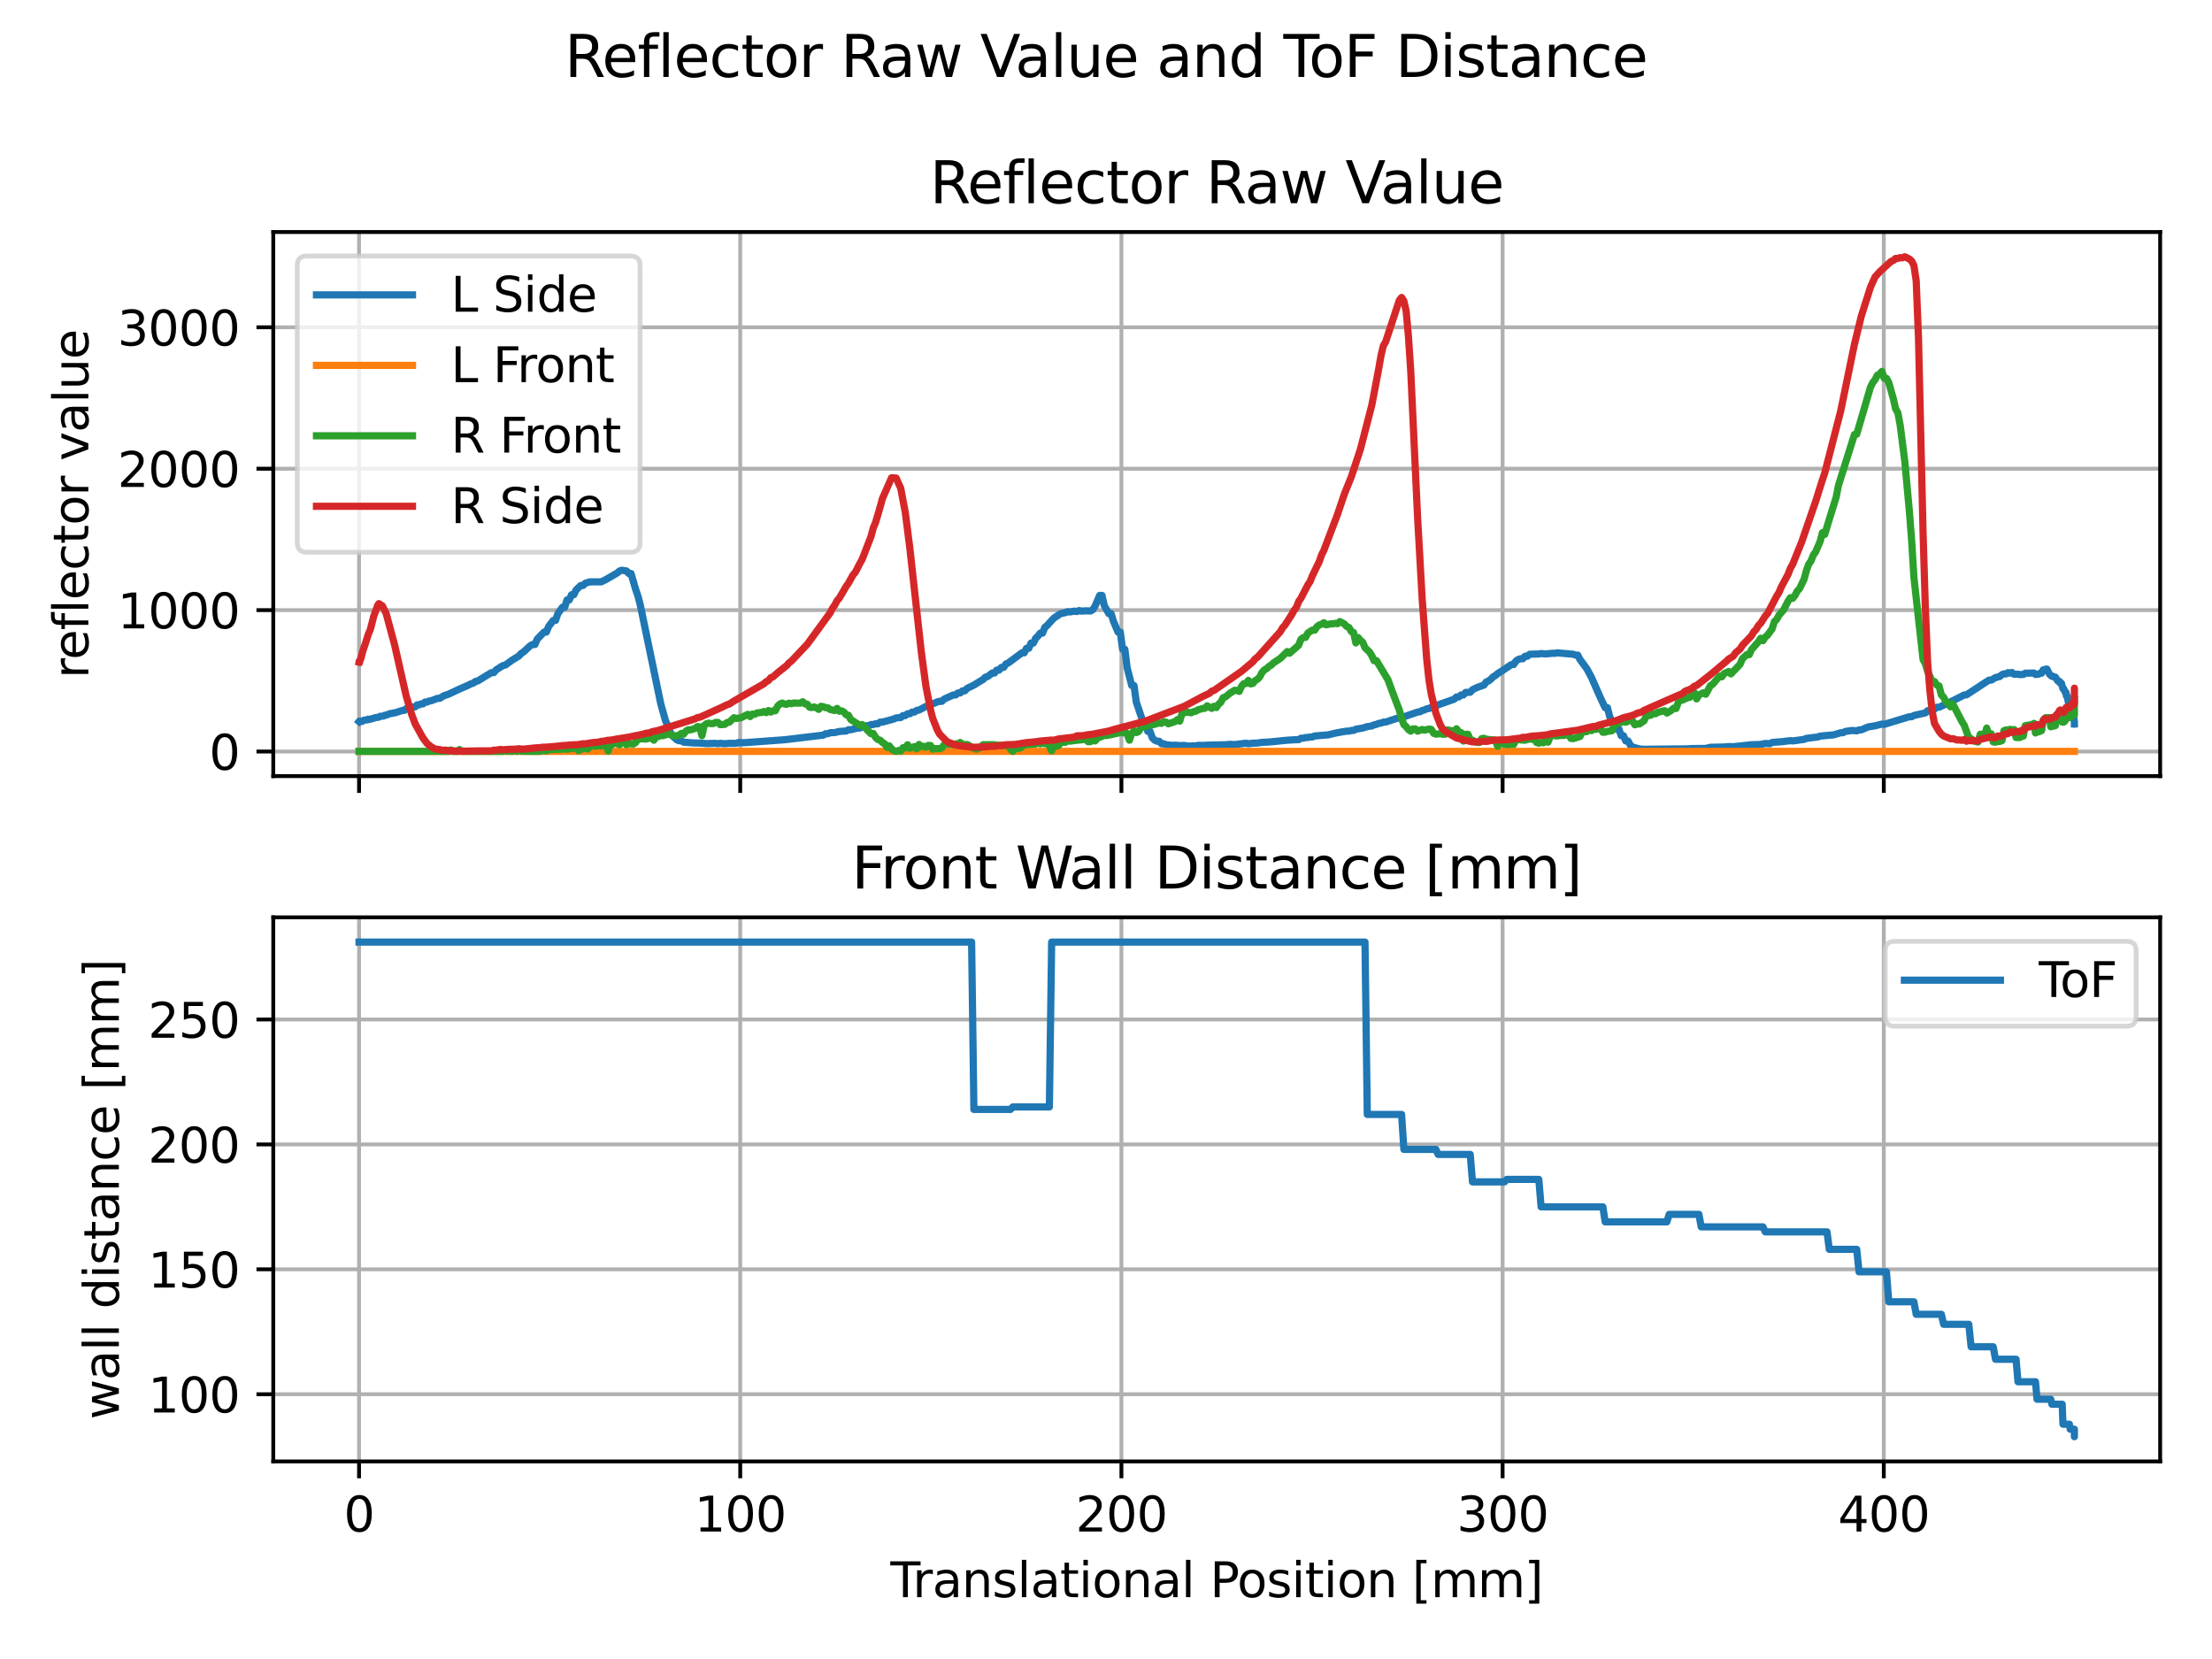 <?xml version="1.0" encoding="utf-8" standalone="no"?>
<!DOCTYPE svg PUBLIC "-//W3C//DTD SVG 1.1//EN"
  "http://www.w3.org/Graphics/SVG/1.1/DTD/svg11.dtd">
<svg xmlns:xlink="http://www.w3.org/1999/xlink" width="460.8pt" height="345.6pt" viewBox="0 0 460.8 345.6" xmlns="http://www.w3.org/2000/svg" version="1.1">
 <defs>
  <style type="text/css">*{stroke-linejoin: round; stroke-linecap: butt}</style>
 </defs>
 <g id="figure_1">
  <g id="patch_1">
   <path d="M 0 345.6 
L 460.8 345.6 
L 460.8 0 
L 0 0 
z
" style="fill: #ffffff"/>
  </g>
  <g id="axes_1">
   <g id="patch_2">
    <path d="M 56.928 161.679 
L 450 161.679 
L 450 48.332 
L 56.928 48.332 
z
" style="fill: #ffffff"/>
   </g>
   <g id="matplotlib.axis_1">
    <g id="xtick_1">
     <g id="line2d_1">
      <path d="M 74.795 161.679 
L 74.795 48.332 
" clip-path="url(#p3190221870)" style="fill: none; stroke: #b0b0b0; stroke-width: 0.8; stroke-linecap: square"/>
     </g>
     <g id="line2d_2">
      <defs>
       <path id="mebd7c86776" d="M 0 0 
L 0 3.5 
" style="stroke: #000000; stroke-width: 0.8"/>
      </defs>
      <g>
       <use xlink:href="#mebd7c86776" x="74.795" y="161.679" style="stroke: #000000; stroke-width: 0.8"/>
      </g>
     </g>
    </g>
    <g id="xtick_2">
     <g id="line2d_3">
      <path d="M 154.203 161.679 
L 154.203 48.332 
" clip-path="url(#p3190221870)" style="fill: none; stroke: #b0b0b0; stroke-width: 0.8; stroke-linecap: square"/>
     </g>
     <g id="line2d_4">
      <g>
       <use xlink:href="#mebd7c86776" x="154.203" y="161.679" style="stroke: #000000; stroke-width: 0.8"/>
      </g>
     </g>
    </g>
    <g id="xtick_3">
     <g id="line2d_5">
      <path d="M 233.612 161.679 
L 233.612 48.332 
" clip-path="url(#p3190221870)" style="fill: none; stroke: #b0b0b0; stroke-width: 0.8; stroke-linecap: square"/>
     </g>
     <g id="line2d_6">
      <g>
       <use xlink:href="#mebd7c86776" x="233.612" y="161.679" style="stroke: #000000; stroke-width: 0.8"/>
      </g>
     </g>
    </g>
    <g id="xtick_4">
     <g id="line2d_7">
      <path d="M 313.02 161.679 
L 313.02 48.332 
" clip-path="url(#p3190221870)" style="fill: none; stroke: #b0b0b0; stroke-width: 0.8; stroke-linecap: square"/>
     </g>
     <g id="line2d_8">
      <g>
       <use xlink:href="#mebd7c86776" x="313.02" y="161.679" style="stroke: #000000; stroke-width: 0.8"/>
      </g>
     </g>
    </g>
    <g id="xtick_5">
     <g id="line2d_9">
      <path d="M 392.429 161.679 
L 392.429 48.332 
" clip-path="url(#p3190221870)" style="fill: none; stroke: #b0b0b0; stroke-width: 0.8; stroke-linecap: square"/>
     </g>
     <g id="line2d_10">
      <g>
       <use xlink:href="#mebd7c86776" x="392.429" y="161.679" style="stroke: #000000; stroke-width: 0.8"/>
      </g>
     </g>
    </g>
   </g>
   <g id="matplotlib.axis_2">
    <g id="ytick_1">
     <g id="line2d_11">
      <path d="M 56.928 156.556 
L 450 156.556 
" clip-path="url(#p3190221870)" style="fill: none; stroke: #b0b0b0; stroke-width: 0.8; stroke-linecap: square"/>
     </g>
     <g id="line2d_12">
      <defs>
       <path id="m54dc9e1e85" d="M 0 0 
L -3.5 0 
" style="stroke: #000000; stroke-width: 0.8"/>
      </defs>
      <g>
       <use xlink:href="#m54dc9e1e85" x="56.928" y="156.556" style="stroke: #000000; stroke-width: 0.8"/>
      </g>
     </g>
     <g id="text_1">
      <!-- 0 -->
      <g transform="translate(43.566 160.355)scale(0.1 -0.1)">
       <defs>
        <path id="DejaVuSans-30" d="M 2034 4250 
Q 1547 4250 1301 3770 
Q 1056 3291 1056 2328 
Q 1056 1369 1301 889 
Q 1547 409 2034 409 
Q 2525 409 2770 889 
Q 3016 1369 3016 2328 
Q 3016 3291 2770 3770 
Q 2525 4250 2034 4250 
z
M 2034 4750 
Q 2819 4750 3233 4129 
Q 3647 3509 3647 2328 
Q 3647 1150 3233 529 
Q 2819 -91 2034 -91 
Q 1250 -91 836 529 
Q 422 1150 422 2328 
Q 422 3509 836 4129 
Q 1250 4750 2034 4750 
z
" transform="scale(0.016)"/>
       </defs>
       <use xlink:href="#DejaVuSans-30"/>
      </g>
     </g>
    </g>
    <g id="ytick_2">
     <g id="line2d_13">
      <path d="M 56.928 127.098 
L 450 127.098 
" clip-path="url(#p3190221870)" style="fill: none; stroke: #b0b0b0; stroke-width: 0.8; stroke-linecap: square"/>
     </g>
     <g id="line2d_14">
      <g>
       <use xlink:href="#m54dc9e1e85" x="56.928" y="127.098" style="stroke: #000000; stroke-width: 0.8"/>
      </g>
     </g>
     <g id="text_2">
      <!-- 1000 -->
      <g transform="translate(24.478 130.898)scale(0.1 -0.1)">
       <defs>
        <path id="DejaVuSans-31" d="M 794 531 
L 1825 531 
L 1825 4091 
L 703 3866 
L 703 4441 
L 1819 4666 
L 2450 4666 
L 2450 531 
L 3481 531 
L 3481 0 
L 794 0 
L 794 531 
z
" transform="scale(0.016)"/>
       </defs>
       <use xlink:href="#DejaVuSans-31"/>
       <use xlink:href="#DejaVuSans-30" x="63.623"/>
       <use xlink:href="#DejaVuSans-30" x="127.246"/>
       <use xlink:href="#DejaVuSans-30" x="190.869"/>
      </g>
     </g>
    </g>
    <g id="ytick_3">
     <g id="line2d_15">
      <path d="M 56.928 97.641 
L 450 97.641 
" clip-path="url(#p3190221870)" style="fill: none; stroke: #b0b0b0; stroke-width: 0.8; stroke-linecap: square"/>
     </g>
     <g id="line2d_16">
      <g>
       <use xlink:href="#m54dc9e1e85" x="56.928" y="97.641" style="stroke: #000000; stroke-width: 0.8"/>
      </g>
     </g>
     <g id="text_3">
      <!-- 2000 -->
      <g transform="translate(24.478 101.44)scale(0.1 -0.1)">
       <defs>
        <path id="DejaVuSans-32" d="M 1228 531 
L 3431 531 
L 3431 0 
L 469 0 
L 469 531 
Q 828 903 1448 1529 
Q 2069 2156 2228 2338 
Q 2531 2678 2651 2914 
Q 2772 3150 2772 3378 
Q 2772 3750 2511 3984 
Q 2250 4219 1831 4219 
Q 1534 4219 1204 4116 
Q 875 4013 500 3803 
L 500 4441 
Q 881 4594 1212 4672 
Q 1544 4750 1819 4750 
Q 2544 4750 2975 4387 
Q 3406 4025 3406 3419 
Q 3406 3131 3298 2873 
Q 3191 2616 2906 2266 
Q 2828 2175 2409 1742 
Q 1991 1309 1228 531 
z
" transform="scale(0.016)"/>
       </defs>
       <use xlink:href="#DejaVuSans-32"/>
       <use xlink:href="#DejaVuSans-30" x="63.623"/>
       <use xlink:href="#DejaVuSans-30" x="127.246"/>
       <use xlink:href="#DejaVuSans-30" x="190.869"/>
      </g>
     </g>
    </g>
    <g id="ytick_4">
     <g id="line2d_17">
      <path d="M 56.928 68.183 
L 450 68.183 
" clip-path="url(#p3190221870)" style="fill: none; stroke: #b0b0b0; stroke-width: 0.8; stroke-linecap: square"/>
     </g>
     <g id="line2d_18">
      <g>
       <use xlink:href="#m54dc9e1e85" x="56.928" y="68.183" style="stroke: #000000; stroke-width: 0.8"/>
      </g>
     </g>
     <g id="text_4">
      <!-- 3000 -->
      <g transform="translate(24.478 71.983)scale(0.1 -0.1)">
       <defs>
        <path id="DejaVuSans-33" d="M 2597 2516 
Q 3050 2419 3304 2112 
Q 3559 1806 3559 1356 
Q 3559 666 3084 287 
Q 2609 -91 1734 -91 
Q 1441 -91 1130 -33 
Q 819 25 488 141 
L 488 750 
Q 750 597 1062 519 
Q 1375 441 1716 441 
Q 2309 441 2620 675 
Q 2931 909 2931 1356 
Q 2931 1769 2642 2001 
Q 2353 2234 1838 2234 
L 1294 2234 
L 1294 2753 
L 1863 2753 
Q 2328 2753 2575 2939 
Q 2822 3125 2822 3475 
Q 2822 3834 2567 4026 
Q 2313 4219 1838 4219 
Q 1578 4219 1281 4162 
Q 984 4106 628 3988 
L 628 4550 
Q 988 4650 1302 4700 
Q 1616 4750 1894 4750 
Q 2613 4750 3031 4423 
Q 3450 4097 3450 3541 
Q 3450 3153 3228 2886 
Q 3006 2619 2597 2516 
z
" transform="scale(0.016)"/>
       </defs>
       <use xlink:href="#DejaVuSans-33"/>
       <use xlink:href="#DejaVuSans-30" x="63.623"/>
       <use xlink:href="#DejaVuSans-30" x="127.246"/>
       <use xlink:href="#DejaVuSans-30" x="190.869"/>
      </g>
     </g>
    </g>
    <g id="text_5">
     <!-- reflector value -->
     <g transform="translate(18.398 141.322)rotate(-90)scale(0.1 -0.1)">
      <defs>
       <path id="DejaVuSans-72" d="M 2631 2963 
Q 2534 3019 2420 3045 
Q 2306 3072 2169 3072 
Q 1681 3072 1420 2755 
Q 1159 2438 1159 1844 
L 1159 0 
L 581 0 
L 581 3500 
L 1159 3500 
L 1159 2956 
Q 1341 3275 1631 3429 
Q 1922 3584 2338 3584 
Q 2397 3584 2469 3576 
Q 2541 3569 2628 3553 
L 2631 2963 
z
" transform="scale(0.016)"/>
       <path id="DejaVuSans-65" d="M 3597 1894 
L 3597 1613 
L 953 1613 
Q 991 1019 1311 708 
Q 1631 397 2203 397 
Q 2534 397 2845 478 
Q 3156 559 3463 722 
L 3463 178 
Q 3153 47 2828 -22 
Q 2503 -91 2169 -91 
Q 1331 -91 842 396 
Q 353 884 353 1716 
Q 353 2575 817 3079 
Q 1281 3584 2069 3584 
Q 2775 3584 3186 3129 
Q 3597 2675 3597 1894 
z
M 3022 2063 
Q 3016 2534 2758 2815 
Q 2500 3097 2075 3097 
Q 1594 3097 1305 2825 
Q 1016 2553 972 2059 
L 3022 2063 
z
" transform="scale(0.016)"/>
       <path id="DejaVuSans-66" d="M 2375 4863 
L 2375 4384 
L 1825 4384 
Q 1516 4384 1395 4259 
Q 1275 4134 1275 3809 
L 1275 3500 
L 2222 3500 
L 2222 3053 
L 1275 3053 
L 1275 0 
L 697 0 
L 697 3053 
L 147 3053 
L 147 3500 
L 697 3500 
L 697 3744 
Q 697 4328 969 4595 
Q 1241 4863 1831 4863 
L 2375 4863 
z
" transform="scale(0.016)"/>
       <path id="DejaVuSans-6c" d="M 603 4863 
L 1178 4863 
L 1178 0 
L 603 0 
L 603 4863 
z
" transform="scale(0.016)"/>
       <path id="DejaVuSans-63" d="M 3122 3366 
L 3122 2828 
Q 2878 2963 2633 3030 
Q 2388 3097 2138 3097 
Q 1578 3097 1268 2742 
Q 959 2388 959 1747 
Q 959 1106 1268 751 
Q 1578 397 2138 397 
Q 2388 397 2633 464 
Q 2878 531 3122 666 
L 3122 134 
Q 2881 22 2623 -34 
Q 2366 -91 2075 -91 
Q 1284 -91 818 406 
Q 353 903 353 1747 
Q 353 2603 823 3093 
Q 1294 3584 2113 3584 
Q 2378 3584 2631 3529 
Q 2884 3475 3122 3366 
z
" transform="scale(0.016)"/>
       <path id="DejaVuSans-74" d="M 1172 4494 
L 1172 3500 
L 2356 3500 
L 2356 3053 
L 1172 3053 
L 1172 1153 
Q 1172 725 1289 603 
Q 1406 481 1766 481 
L 2356 481 
L 2356 0 
L 1766 0 
Q 1100 0 847 248 
Q 594 497 594 1153 
L 594 3053 
L 172 3053 
L 172 3500 
L 594 3500 
L 594 4494 
L 1172 4494 
z
" transform="scale(0.016)"/>
       <path id="DejaVuSans-6f" d="M 1959 3097 
Q 1497 3097 1228 2736 
Q 959 2375 959 1747 
Q 959 1119 1226 758 
Q 1494 397 1959 397 
Q 2419 397 2687 759 
Q 2956 1122 2956 1747 
Q 2956 2369 2687 2733 
Q 2419 3097 1959 3097 
z
M 1959 3584 
Q 2709 3584 3137 3096 
Q 3566 2609 3566 1747 
Q 3566 888 3137 398 
Q 2709 -91 1959 -91 
Q 1206 -91 779 398 
Q 353 888 353 1747 
Q 353 2609 779 3096 
Q 1206 3584 1959 3584 
z
" transform="scale(0.016)"/>
       <path id="DejaVuSans-20" transform="scale(0.016)"/>
       <path id="DejaVuSans-76" d="M 191 3500 
L 800 3500 
L 1894 563 
L 2988 3500 
L 3597 3500 
L 2284 0 
L 1503 0 
L 191 3500 
z
" transform="scale(0.016)"/>
       <path id="DejaVuSans-61" d="M 2194 1759 
Q 1497 1759 1228 1600 
Q 959 1441 959 1056 
Q 959 750 1161 570 
Q 1363 391 1709 391 
Q 2188 391 2477 730 
Q 2766 1069 2766 1631 
L 2766 1759 
L 2194 1759 
z
M 3341 1997 
L 3341 0 
L 2766 0 
L 2766 531 
Q 2569 213 2275 61 
Q 1981 -91 1556 -91 
Q 1019 -91 701 211 
Q 384 513 384 1019 
Q 384 1609 779 1909 
Q 1175 2209 1959 2209 
L 2766 2209 
L 2766 2266 
Q 2766 2663 2505 2880 
Q 2244 3097 1772 3097 
Q 1472 3097 1187 3025 
Q 903 2953 641 2809 
L 641 3341 
Q 956 3463 1253 3523 
Q 1550 3584 1831 3584 
Q 2591 3584 2966 3190 
Q 3341 2797 3341 1997 
z
" transform="scale(0.016)"/>
       <path id="DejaVuSans-75" d="M 544 1381 
L 544 3500 
L 1119 3500 
L 1119 1403 
Q 1119 906 1312 657 
Q 1506 409 1894 409 
Q 2359 409 2629 706 
Q 2900 1003 2900 1516 
L 2900 3500 
L 3475 3500 
L 3475 0 
L 2900 0 
L 2900 538 
Q 2691 219 2414 64 
Q 2138 -91 1772 -91 
Q 1169 -91 856 284 
Q 544 659 544 1381 
z
M 1991 3584 
L 1991 3584 
z
" transform="scale(0.016)"/>
      </defs>
      <use xlink:href="#DejaVuSans-72"/>
      <use xlink:href="#DejaVuSans-65" x="38.863"/>
      <use xlink:href="#DejaVuSans-66" x="100.387"/>
      <use xlink:href="#DejaVuSans-6c" x="135.592"/>
      <use xlink:href="#DejaVuSans-65" x="163.375"/>
      <use xlink:href="#DejaVuSans-63" x="224.898"/>
      <use xlink:href="#DejaVuSans-74" x="279.879"/>
      <use xlink:href="#DejaVuSans-6f" x="319.088"/>
      <use xlink:href="#DejaVuSans-72" x="380.27"/>
      <use xlink:href="#DejaVuSans-20" x="421.383"/>
      <use xlink:href="#DejaVuSans-76" x="453.17"/>
      <use xlink:href="#DejaVuSans-61" x="512.35"/>
      <use xlink:href="#DejaVuSans-6c" x="573.629"/>
      <use xlink:href="#DejaVuSans-75" x="601.412"/>
      <use xlink:href="#DejaVuSans-65" x="664.791"/>
     </g>
    </g>
   </g>
   <g id="line2d_19">
    <path d="M 74.795 150.311 
L 74.865 150.223 
L 74.902 150.252 
L 74.98 150.252 
L 75.013 150.282 
L 75.133 150.282 
L 75.182 150.341 
L 75.234 150.282 
L 75.353 150.223 
L 75.57 150.223 
L 75.836 150.016 
L 76.538 149.958 
L 76.679 149.81 
L 76.983 149.869 
L 78.271 149.486 
L 78.931 149.398 
L 79.164 149.221 
L 79.91 149.162 
L 80.172 148.985 
L 80.442 148.985 
L 81.294 148.632 
L 81.592 148.632 
L 81.898 148.514 
L 82.211 148.514 
L 83.879 147.984 
L 84.237 147.984 
L 84.602 147.63 
L 84.967 147.63 
L 85.34 147.454 
L 85.722 147.454 
L 86.111 147.247 
L 86.5 147.247 
L 86.897 146.835 
L 87.302 146.835 
L 87.715 146.629 
L 88.128 146.629 
L 88.541 146.246 
L 88.969 146.246 
L 89.398 146.04 
L 89.827 145.981 
L 91.145 145.48 
L 91.59 145.48 
L 92.495 144.92 
L 93.408 144.626 
L 95.735 143.536 
L 97.625 142.711 
L 98.101 142.446 
L 98.578 142.328 
L 99.054 141.945 
L 99.531 141.857 
L 101.437 140.678 
L 102.389 140.119 
L 102.866 140.119 
L 103.342 139.559 
L 104.772 138.646 
L 105.248 138.557 
L 106.678 137.526 
L 108.107 136.643 
L 108.583 136.113 
L 109.06 135.818 
L 110.489 134.492 
L 110.966 134.257 
L 111.442 134.257 
L 111.918 133.137 
L 113.348 131.664 
L 113.824 131.664 
L 114.301 130.486 
L 115.254 129.249 
L 115.73 129.249 
L 116.207 127.835 
L 117.159 126.509 
L 117.636 126.509 
L 118.112 124.978 
L 118.589 124.978 
L 119.065 123.888 
L 119.542 123.888 
L 120.018 122.886 
L 120.971 121.973 
L 121.447 121.973 
L 121.924 121.502 
L 122.877 121.207 
L 125.259 121.207 
L 126.212 120.736 
L 128.594 119.351 
L 129.071 118.939 
L 129.547 118.791 
L 130.5 118.939 
L 130.977 119.469 
L 131.453 119.469 
L 132.406 122.739 
L 132.882 124.123 
L 133.359 125.92 
L 137.647 146.599 
L 138.6 150.016 
L 139.553 152.403 
L 140.029 153.227 
L 140.982 154.111 
L 141.458 154.317 
L 141.935 154.317 
L 142.411 154.612 
L 144.317 154.759 
L 146.223 154.818 
L 147.176 154.906 
L 149.082 154.848 
L 149.558 154.936 
L 150.035 154.848 
L 150.987 154.936 
L 151.94 154.848 
L 153.37 154.848 
L 153.846 154.671 
L 154.839 154.73 
L 162.938 154.141 
L 163.891 154.052 
L 171.515 153.139 
L 171.991 152.844 
L 172.467 152.844 
L 172.944 152.638 
L 173.897 152.609 
L 174.85 152.373 
L 176.279 152.285 
L 176.755 152.02 
L 177.232 152.02 
L 178.661 151.666 
L 179.138 151.666 
L 179.614 151.372 
L 180.091 151.372 
L 180.567 151.165 
L 181.044 151.165 
L 181.441 150.93 
L 181.917 150.93 
L 182.393 150.782 
L 182.87 150.782 
L 183.346 150.429 
L 183.823 150.429 
L 186.205 149.781 
L 186.682 149.545 
L 187.634 149.486 
L 188.111 149.074 
L 188.587 149.074 
L 189.064 148.691 
L 189.54 148.691 
L 190.017 148.337 
L 190.493 148.337 
L 190.97 147.984 
L 191.446 147.925 
L 192.875 147.159 
L 193.352 147.041 
L 195.258 146.216 
L 195.734 146.099 
L 196.211 146.099 
L 196.687 145.627 
L 198.593 144.773 
L 199.069 144.773 
L 199.546 144.361 
L 200.022 144.361 
L 200.499 143.919 
L 200.975 143.919 
L 201.452 143.418 
L 202.881 142.711 
L 204.31 141.827 
L 204.787 141.562 
L 205.263 141.061 
L 205.74 140.944 
L 206.692 140.207 
L 207.169 140.207 
L 207.645 139.589 
L 208.122 139.589 
L 208.598 139.029 
L 209.075 139.029 
L 209.551 138.322 
L 210.028 138.116 
L 212.886 135.995 
L 213.363 135.995 
L 213.839 135.052 
L 214.316 135.052 
L 214.792 133.962 
L 215.269 133.962 
L 215.745 132.961 
L 216.221 132.519 
L 216.698 131.9 
L 217.174 131.9 
L 217.651 130.692 
L 218.127 130.309 
L 219.08 129.249 
L 219.557 128.748 
L 220.986 127.805 
L 221.939 127.629 
L 222.415 127.423 
L 222.892 127.481 
L 223.845 127.305 
L 224.321 127.393 
L 224.798 127.187 
L 225.274 127.305 
L 226.227 127.246 
L 227.18 127.275 
L 227.656 127.01 
L 228.133 126.244 
L 229.086 124.035 
L 229.562 124.035 
L 230.039 126.156 
L 230.991 127.835 
L 231.468 127.835 
L 231.944 129.396 
L 232.897 131.664 
L 233.374 131.664 
L 233.85 135.258 
L 234.327 135.258 
L 234.803 139.117 
L 235.756 142.799 
L 236.232 142.799 
L 236.709 146.246 
L 238.138 150.488 
L 238.615 150.488 
L 239.091 152.344 
L 239.568 152.344 
L 240.044 153.699 
L 240.52 154.17 
L 240.997 154.406 
L 241.473 154.406 
L 241.95 154.936 
L 242.426 154.936 
L 242.903 155.142 
L 243.856 155.23 
L 244.332 155.289 
L 244.809 155.23 
L 245.761 155.319 
L 246.714 155.289 
L 247.667 155.437 
L 248.62 155.348 
L 249.097 155.407 
L 249.573 155.26 
L 250.526 155.289 
L 251.479 155.23 
L 255.29 155.142 
L 256.243 155.054 
L 257.196 155.113 
L 259.579 154.818 
L 260.055 154.936 
L 261.008 154.818 
L 261.961 154.789 
L 262.914 154.641 
L 264.343 154.582 
L 268.155 154.199 
L 269.584 154.111 
L 270.537 154.082 
L 271.013 153.787 
L 271.49 153.787 
L 271.966 153.64 
L 272.443 153.64 
L 272.919 153.522 
L 273.396 153.522 
L 273.872 153.316 
L 276.731 153.08 
L 278.16 152.727 
L 279.589 152.461 
L 280.542 152.314 
L 281.019 152.314 
L 281.495 152.167 
L 281.972 152.167 
L 282.448 151.902 
L 283.878 151.666 
L 284.83 151.372 
L 285.783 151.224 
L 286.26 150.989 
L 286.736 150.9 
L 287.213 150.694 
L 287.689 150.635 
L 288.166 150.429 
L 288.642 150.429 
L 291.024 149.634 
L 291.977 149.486 
L 295.312 148.337 
L 295.789 148.278 
L 296.265 148.013 
L 296.742 147.896 
L 297.218 147.66 
L 297.695 147.601 
L 298.171 147.306 
L 299.124 147.041 
L 300.077 146.658 
L 302.936 145.657 
L 303.412 145.185 
L 303.888 145.185 
L 304.365 144.773 
L 304.841 144.773 
L 305.318 144.243 
L 306.271 144.213 
L 306.747 143.683 
L 307.7 143.212 
L 309.129 142.711 
L 309.606 142.063 
L 310.082 141.857 
L 310.559 141.503 
L 311.035 141.002 
L 311.512 140.737 
L 311.988 140.325 
L 313.417 139.412 
L 314.847 138.44 
L 315.323 138.44 
L 315.8 137.703 
L 316.276 137.379 
L 316.753 137.232 
L 317.229 137.232 
L 317.706 136.702 
L 318.182 136.702 
L 318.658 136.289 
L 320.564 136.23 
L 321.041 136.142 
L 321.994 136.23 
L 323.423 136.083 
L 323.899 136.113 
L 324.376 135.995 
L 327.711 136.289 
L 328.187 136.466 
L 328.664 136.466 
L 329.14 137.379 
L 330.57 139.323 
L 331.523 141.091 
L 333.428 145.421 
L 334.381 147.424 
L 334.858 147.424 
L 335.334 149.31 
L 335.811 150.282 
L 336.287 150.282 
L 336.764 151.872 
L 337.24 151.872 
L 337.716 153.257 
L 338.193 153.257 
L 338.669 154.347 
L 339.146 154.347 
L 339.622 155.23 
L 340.099 155.613 
L 341.528 156.026 
L 342.481 156.085 
L 351.534 155.996 
L 352.486 155.937 
L 355.345 155.908 
L 356.298 155.672 
L 359.157 155.613 
L 360.11 155.525 
L 361.063 155.555 
L 364.874 155.142 
L 366.78 155.083 
L 367.733 154.877 
L 368.686 154.936 
L 369.162 154.671 
L 370.115 154.582 
L 371.068 154.524 
L 372.974 154.288 
L 373.45 154.347 
L 375.832 154.023 
L 376.309 153.817 
L 377.738 153.64 
L 378.691 153.522 
L 379.168 153.345 
L 382.026 153.08 
L 383.456 152.638 
L 383.932 152.638 
L 384.409 152.373 
L 385.838 152.167 
L 386.791 152.255 
L 387.267 152.049 
L 387.744 152.049 
L 389.173 151.43 
L 390.602 151.195 
L 392.032 150.841 
L 392.508 150.9 
L 397.749 149.31 
L 398.226 149.31 
L 398.702 149.044 
L 401.084 148.514 
L 401.561 148.043 
L 402.037 148.043 
L 402.514 147.719 
L 402.99 147.719 
L 403.467 147.336 
L 403.943 147.336 
L 406.802 145.981 
L 409.184 144.773 
L 409.661 144.744 
L 410.613 144.125 
L 413.472 142.24 
L 414.346 141.68 
L 414.822 141.68 
L 415.696 141.15 
L 416.569 140.944 
L 417.045 140.531 
L 417.443 140.384 
L 417.919 140.384 
L 418.316 140.119 
L 418.713 140.237 
L 419.11 140.089 
L 419.587 140.472 
L 420.381 140.443 
L 420.778 140.531 
L 421.492 140.502 
L 421.889 140.237 
L 423.716 140.207 
L 424.033 140.502 
L 424.669 140.443 
L 424.986 140.237 
L 425.304 140.237 
L 425.622 139.559 
L 425.86 139.559 
L 426.177 139.382 
L 426.416 139.382 
L 426.972 140.502 
L 427.448 140.885 
L 427.686 140.885 
L 427.924 141.061 
L 428.163 141.061 
L 428.639 141.798 
L 428.798 141.945 
L 429.036 141.945 
L 429.195 142.328 
L 429.433 142.328 
L 429.751 143.477 
L 429.91 143.477 
L 430.227 144.243 
L 430.386 144.243 
L 430.466 144.979 
L 430.624 144.979 
L 430.942 146.629 
L 431.101 146.629 
L 431.339 147.601 
L 431.498 147.601 
L 431.657 147.778 
L 431.657 148.278 
L 431.736 148.278 
L 431.974 149.486 
L 431.974 149.398 
L 432.054 149.604 
L 432.054 149.604 
L 432.133 150.723 
L 432.133 150.871 
L 432.133 150.223 
L 432.133 150.812 
" clip-path="url(#p3190221870)" style="fill: none; stroke: #1f77b4; stroke-width: 1.5; stroke-linecap: square"/>
   </g>
   <g id="line2d_20">
    <path d="M 74.795 156.527 
L 432.133 156.527 
L 432.133 156.527 
" clip-path="url(#p3190221870)" style="fill: none; stroke: #ff7f0e; stroke-width: 1.5; stroke-linecap: square"/>
   </g>
   <g id="line2d_21">
    <path d="M 74.795 156.527 
L 93.408 156.527 
L 93.869 156.232 
L 94.337 156.527 
L 95.267 156.527 
L 95.735 156.144 
L 96.204 156.527 
L 104.772 156.527 
L 105.248 156.32 
L 105.725 156.527 
L 106.201 156.438 
L 106.678 156.527 
L 107.154 156.232 
L 107.63 156.527 
L 108.107 155.996 
L 108.583 156.497 
L 112.395 156.527 
L 112.871 156.291 
L 113.824 156.409 
L 114.301 156.144 
L 115.254 156.173 
L 115.73 156.085 
L 117.159 156.085 
L 117.636 155.967 
L 118.112 156.085 
L 120.018 155.761 
L 120.495 156.35 
L 121.924 155.761 
L 122.4 156.026 
L 122.877 155.584 
L 123.353 155.319 
L 123.83 155.466 
L 124.306 155.437 
L 124.783 155.289 
L 125.259 155.407 
L 125.736 155.142 
L 126.212 154.671 
L 126.688 156.468 
L 127.165 154.995 
L 127.641 155.024 
L 128.118 154.759 
L 129.071 155.142 
L 130.024 154.258 
L 130.5 155.142 
L 130.977 154.906 
L 131.929 154.995 
L 132.406 154.7 
L 132.882 153.905 
L 133.359 153.964 
L 133.835 153.875 
L 134.312 153.964 
L 134.788 153.934 
L 135.265 153.728 
L 135.741 153.758 
L 136.217 154.199 
L 136.694 153.434 
L 137.17 153.434 
L 137.647 153.198 
L 138.123 153.257 
L 139.076 152.933 
L 139.553 152.962 
L 140.029 153.257 
L 140.506 153.316 
L 141.458 153.168 
L 141.935 152.786 
L 142.411 152.933 
L 142.888 152.314 
L 143.364 152.02 
L 143.841 152.049 
L 144.794 151.754 
L 145.27 151.372 
L 145.746 151.401 
L 146.223 153.257 
L 146.699 151.136 
L 147.176 150.753 
L 147.652 150.635 
L 148.129 150.753 
L 148.605 150.723 
L 149.082 150.488 
L 149.558 150.488 
L 150.035 150.959 
L 150.987 150.9 
L 151.464 150.517 
L 151.94 150.429 
L 152.893 149.516 
L 153.37 149.663 
L 154.362 149.516 
L 155.792 148.809 
L 156.268 149.28 
L 156.745 148.75 
L 157.221 148.809 
L 157.697 148.514 
L 158.65 148.426 
L 159.127 148.22 
L 159.603 148.455 
L 160.08 148.013 
L 160.556 148.337 
L 161.033 148.072 
L 161.509 148.072 
L 161.986 147.13 
L 162.462 146.658 
L 162.938 146.452 
L 163.415 146.658 
L 163.891 146.717 
L 164.368 146.482 
L 164.844 146.599 
L 165.321 146.452 
L 166.75 146.482 
L 167.226 146.187 
L 167.703 146.629 
L 168.179 146.717 
L 168.656 147.336 
L 169.132 147.395 
L 169.609 147.277 
L 170.085 147.454 
L 170.562 147.778 
L 171.038 147.13 
L 171.515 147.218 
L 171.991 147.424 
L 172.467 147.454 
L 172.944 147.807 
L 173.897 148.013 
L 174.373 147.572 
L 174.85 148.161 
L 175.326 148.072 
L 175.803 148.337 
L 176.279 148.897 
L 176.755 149.015 
L 177.232 149.899 
L 179.138 151.106 
L 179.614 150.93 
L 180.567 151.99 
L 181.441 152.844 
L 181.917 152.786 
L 182.393 153.61 
L 182.87 154.052 
L 183.346 154.199 
L 183.823 154.671 
L 184.299 154.936 
L 184.776 155.702 
L 185.252 155.378 
L 185.729 156.026 
L 186.205 156.35 
L 186.682 156.527 
L 187.158 156.35 
L 187.634 156.468 
L 188.111 155.761 
L 188.587 155.79 
L 189.064 155.142 
L 189.54 155.879 
L 190.493 155.525 
L 190.97 155.996 
L 191.446 155.083 
L 191.923 155.525 
L 192.399 155.466 
L 192.875 155.672 
L 193.352 155.289 
L 193.828 155.289 
L 194.305 156.085 
L 194.781 155.937 
L 195.734 155.967 
L 196.211 155.79 
L 196.687 155.113 
L 197.163 154.789 
L 197.64 155.083 
L 198.116 155.024 
L 198.593 155.083 
L 199.069 154.936 
L 199.546 154.995 
L 200.022 154.671 
L 200.499 155.024 
L 200.975 155.113 
L 201.452 155.083 
L 201.928 155.319 
L 202.404 155.731 
L 202.881 155.82 
L 203.357 156.055 
L 204.31 155.702 
L 204.787 155.142 
L 207.169 155.142 
L 207.645 155.26 
L 209.075 155.26 
L 209.551 155.348 
L 210.028 155.289 
L 210.504 156.055 
L 210.981 156.527 
L 211.457 155.879 
L 212.41 155.879 
L 212.886 155.584 
L 213.363 155.142 
L 215.745 154.995 
L 216.221 154.671 
L 216.698 154.965 
L 217.174 154.789 
L 217.651 154.936 
L 218.127 154.406 
L 219.08 156.409 
L 219.557 155.083 
L 220.033 155.466 
L 220.51 155.319 
L 220.986 154.7 
L 221.462 154.612 
L 221.939 154.641 
L 222.415 154.199 
L 222.892 154.406 
L 223.845 154.258 
L 226.227 154.023 
L 226.703 154.524 
L 227.18 154.494 
L 227.656 153.787 
L 228.133 154.347 
L 228.609 153.787 
L 230.039 153.198 
L 230.515 153.227 
L 232.897 152.727 
L 233.374 151.872 
L 233.85 152.668 
L 234.327 152.314 
L 234.803 152.903 
L 235.28 154.199 
L 235.756 152.786 
L 236.232 152.226 
L 236.709 152.609 
L 237.185 152.403 
L 237.662 151.578 
L 238.615 151.342 
L 239.568 151.048 
L 240.044 151.018 
L 241.473 150.606 
L 241.95 150.694 
L 242.426 150.341 
L 242.903 150.429 
L 243.379 150.782 
L 244.809 150.311 
L 245.285 149.899 
L 245.761 150.223 
L 246.238 148.632 
L 247.191 148.337 
L 248.144 148.485 
L 248.62 148.249 
L 249.097 148.161 
L 249.573 147.866 
L 250.526 147.601 
L 251.002 147.542 
L 251.479 147.041 
L 252.432 147.572 
L 252.908 147.13 
L 253.385 147.395 
L 253.861 146.688 
L 254.338 146.275 
L 254.814 145.333 
L 255.29 145.185 
L 256.243 144.39 
L 257.196 143.801 
L 257.673 143.83 
L 258.149 144.037 
L 258.626 142.976 
L 259.102 142.416 
L 259.579 142.387 
L 260.055 141.739 
L 260.531 142.475 
L 261.008 142.358 
L 261.484 141.768 
L 261.961 141.503 
L 262.437 141.002 
L 262.914 140.06 
L 263.39 139.559 
L 263.867 139.294 
L 264.343 138.823 
L 264.819 138.557 
L 265.296 138.086 
L 266.725 137.144 
L 268.155 135.73 
L 268.631 136.083 
L 270.537 134.404 
L 271.013 133.167 
L 271.49 132.813 
L 271.966 132.784 
L 272.443 131.871 
L 273.396 131.252 
L 273.872 131.281 
L 274.348 130.545 
L 274.825 130.192 
L 275.301 130.044 
L 275.778 129.72 
L 276.254 130.162 
L 277.207 129.956 
L 277.684 129.956 
L 278.16 129.838 
L 278.637 129.926 
L 279.113 129.485 
L 280.066 129.985 
L 280.542 130.516 
L 281.019 130.722 
L 281.495 131.547 
L 281.972 131.753 
L 282.448 133.933 
L 282.925 132.813 
L 283.401 133.402 
L 283.878 133.785 
L 284.354 134.934 
L 285.307 135.847 
L 285.783 136.613 
L 286.26 137.644 
L 286.736 137.615 
L 289.118 141.562 
L 290.548 145.421 
L 291.501 147.896 
L 291.977 149.663 
L 292.454 150.959 
L 292.93 151.372 
L 293.407 151.99 
L 293.883 152.314 
L 294.359 151.843 
L 294.836 151.843 
L 295.312 152.314 
L 296.265 151.961 
L 296.742 152.108 
L 297.695 151.872 
L 298.171 151.961 
L 298.647 152.756 
L 299.124 152.933 
L 300.077 152.844 
L 300.553 152.962 
L 301.03 152.962 
L 301.506 152.049 
L 302.936 152.314 
L 303.412 151.813 
L 303.888 152.461 
L 304.365 152.609 
L 304.841 154.376 
L 305.318 152.962 
L 305.794 152.962 
L 306.271 154.082 
L 306.747 154.199 
L 307.224 154.494 
L 307.7 154.641 
L 308.176 154.671 
L 308.653 153.875 
L 309.129 153.787 
L 309.606 153.993 
L 311.512 154.199 
L 311.988 155.466 
L 312.465 154.199 
L 312.941 154.229 
L 313.417 155.054 
L 314.37 155.142 
L 314.847 154.965 
L 315.323 155.083 
L 315.8 154.199 
L 316.276 153.934 
L 316.753 154.141 
L 317.706 154.199 
L 318.658 153.905 
L 319.135 154.023 
L 319.611 153.699 
L 320.088 154.671 
L 320.564 154.818 
L 321.041 154.671 
L 321.517 154.73 
L 321.994 154.141 
L 322.47 154.612 
L 322.946 153.434 
L 323.423 153.051 
L 323.899 153.257 
L 324.376 153.316 
L 324.852 153.227 
L 325.805 153.198 
L 326.758 152.992 
L 327.235 153.817 
L 327.711 153.875 
L 329.14 153.434 
L 329.617 152.461 
L 330.57 152.403 
L 331.046 151.931 
L 331.523 152.196 
L 331.999 151.931 
L 332.475 151.931 
L 333.428 151.666 
L 333.905 152.55 
L 334.381 152.52 
L 334.858 152.344 
L 335.811 152.226 
L 336.287 150.9 
L 336.764 150.9 
L 337.24 150.517 
L 337.716 150.517 
L 338.193 150.282 
L 338.669 150.458 
L 339.622 149.987 
L 340.099 150.164 
L 340.575 150.989 
L 341.052 150.812 
L 341.528 150.812 
L 342.481 150.164 
L 342.957 149.133 
L 343.91 148.985 
L 344.387 148.632 
L 344.863 148.691 
L 345.34 148.396 
L 346.769 148.043 
L 347.245 148.544 
L 348.198 147.954 
L 348.675 147.513 
L 349.151 147.601 
L 349.628 146.275 
L 350.104 145.922 
L 350.581 145.804 
L 351.534 145.362 
L 352.01 145.274 
L 352.963 144.243 
L 353.439 145.598 
L 353.916 144.773 
L 354.869 144.302 
L 355.345 144.626 
L 356.298 142.829 
L 356.774 142.564 
L 358.204 140.855 
L 358.68 141.002 
L 359.157 140.325 
L 360.11 139.883 
L 360.586 140.384 
L 362.492 138.381 
L 362.968 137.232 
L 363.921 136.348 
L 364.398 136.378 
L 364.874 135.317 
L 366.303 133.697 
L 366.78 132.961 
L 367.256 133.461 
L 367.733 132.725 
L 368.209 132.312 
L 369.162 131.016 
L 369.639 129.485 
L 370.115 129.043 
L 370.592 128.159 
L 371.544 127.069 
L 372.497 125.213 
L 372.974 124.506 
L 373.45 124.654 
L 373.927 124.035 
L 374.403 123.122 
L 374.88 122.621 
L 375.832 120.647 
L 376.309 118.85 
L 376.785 117.525 
L 377.262 116.877 
L 377.738 115.639 
L 378.215 114.991 
L 379.168 112.782 
L 379.644 110.956 
L 380.121 111.339 
L 381.073 108.187 
L 382.503 103.591 
L 382.979 101.146 
L 386.314 90.512 
L 386.791 90.453 
L 389.65 80.673 
L 390.126 79.701 
L 390.602 79.112 
L 391.079 78.169 
L 391.555 77.934 
L 392.032 77.374 
L 392.508 78.788 
L 392.985 78.818 
L 393.461 79.672 
L 394.414 83.059 
L 394.891 85.18 
L 395.367 86.005 
L 395.843 88.597 
L 396.796 96.05 
L 397.749 106.419 
L 398.226 112.517 
L 398.702 120.264 
L 400.608 137.409 
L 401.084 138.263 
L 401.561 139.854 
L 402.514 141.945 
L 402.99 141.975 
L 403.467 142.711 
L 403.943 142.888 
L 404.42 144.773 
L 404.896 145.244 
L 405.372 146.187 
L 405.849 146.452 
L 406.325 147.247 
L 406.802 146.658 
L 408.708 150.311 
L 409.184 151.077 
L 410.137 153.699 
L 410.613 153.875 
L 411.09 154.347 
L 412.043 154.582 
L 412.519 152.962 
L 412.996 152.933 
L 413.472 153.051 
L 413.869 151.666 
L 414.346 153.11 
L 414.822 152.874 
L 415.219 154.553 
L 415.696 154.612 
L 416.172 154.465 
L 416.569 154.465 
L 417.045 154.288 
L 417.443 152.226 
L 417.919 152.049 
L 418.316 152.285 
L 418.713 151.931 
L 419.11 152.02 
L 419.587 151.99 
L 419.984 153.64 
L 420.778 153.64 
L 421.175 153.404 
L 421.492 153.345 
L 421.889 151.165 
L 423.319 150.93 
L 423.716 150.694 
L 424.033 152.697 
L 424.351 152.344 
L 424.669 152.461 
L 425.304 152.196 
L 425.622 150.016 
L 425.86 149.928 
L 426.177 149.486 
L 426.416 149.545 
L 426.733 149.486 
L 426.972 149.634 
L 427.21 151.401 
L 428.163 151.165 
L 428.401 148.868 
L 428.639 148.75 
L 428.798 148.544 
L 429.433 148.22 
L 429.592 150.429 
L 429.91 150.429 
L 430.227 150.164 
L 430.386 147.601 
L 430.466 148.337 
L 430.624 147.513 
L 430.863 147.277 
L 430.942 148.691 
L 431.18 149.486 
L 431.26 149.486 
L 431.339 149.162 
L 431.418 149.28 
L 431.577 146.658 
L 431.736 146.658 
L 431.815 149.015 
L 431.895 148.956 
L 431.974 148.544 
L 431.974 148.544 
L 432.054 145.981 
L 432.054 148.544 
L 432.133 148.544 
L 432.133 148.544 
L 432.133 145.127 
L 432.133 148.956 
L 432.133 147.807 
" clip-path="url(#p3190221870)" style="fill: none; stroke: #2ca02c; stroke-width: 1.5; stroke-linecap: square"/>
   </g>
   <g id="line2d_22">
    <path d="M 74.795 137.909 
L 74.818 137.762 
L 74.902 137.998 
L 75.049 137.379 
L 75.182 137.202 
L 75.492 135.936 
L 75.742 135.14 
L 76.157 133.933 
L 76.679 132.254 
L 77.146 131.134 
L 77.867 128.336 
L 78.704 126.038 
L 78.931 125.743 
L 79.654 126.215 
L 80.442 127.805 
L 82.211 134.375 
L 84.602 144.92 
L 85.722 148.72 
L 86.5 150.812 
L 88.128 153.758 
L 88.969 154.877 
L 89.827 155.584 
L 90.701 156.055 
L 91.59 156.144 
L 92.043 156.291 
L 92.948 156.262 
L 93.408 156.409 
L 94.337 156.379 
L 95.267 156.497 
L 100.484 156.409 
L 101.913 156.409 
L 102.389 156.409 
L 102.866 156.262 
L 103.342 156.262 
L 104.295 156.114 
L 104.772 156.203 
L 105.725 156.114 
L 108.107 156.026 
L 109.06 156.055 
L 111.918 155.761 
L 112.395 155.79 
L 112.871 155.672 
L 113.824 155.643 
L 116.207 155.437 
L 117.159 155.319 
L 118.112 155.26 
L 119.065 155.172 
L 120.495 155.113 
L 121.447 154.936 
L 121.924 154.965 
L 123.353 154.7 
L 124.783 154.582 
L 125.259 154.435 
L 125.736 154.406 
L 126.688 154.199 
L 127.165 154.199 
L 128.594 153.934 
L 130.977 153.551 
L 133.835 152.962 
L 134.788 152.697 
L 135.265 152.697 
L 135.741 152.461 
L 137.17 152.137 
L 138.123 151.843 
L 144.794 149.751 
L 145.27 149.486 
L 145.746 149.427 
L 146.699 149.015 
L 150.511 147.277 
L 151.464 146.806 
L 151.94 146.658 
L 152.893 146.04 
L 159.127 142.446 
L 159.603 142.004 
L 160.08 141.768 
L 160.556 141.179 
L 161.033 141.002 
L 161.986 140.148 
L 163.891 138.646 
L 164.368 138.086 
L 164.844 137.733 
L 168.179 134.198 
L 172.944 127.658 
L 173.42 126.716 
L 173.897 126.067 
L 174.373 125.125 
L 174.85 124.595 
L 176.279 122.15 
L 176.755 121.472 
L 177.708 119.764 
L 178.185 119.204 
L 179.138 117.348 
L 179.614 116.494 
L 181.441 111.781 
L 181.917 109.984 
L 182.393 108.864 
L 183.346 105.624 
L 183.823 103.856 
L 185.729 99.526 
L 186.682 99.585 
L 187.634 101.706 
L 188.587 106.743 
L 189.54 114.226 
L 191.923 135.818 
L 192.875 142.888 
L 193.828 147.807 
L 194.305 149.663 
L 195.258 152.049 
L 195.734 152.933 
L 197.163 154.376 
L 197.64 154.671 
L 198.116 154.818 
L 198.593 155.083 
L 199.546 155.289 
L 200.499 155.437 
L 202.881 155.672 
L 205.263 155.584 
L 206.692 155.466 
L 207.169 155.466 
L 208.122 155.319 
L 208.598 155.319 
L 209.551 155.142 
L 211.457 155.083 
L 213.839 154.7 
L 215.745 154.524 
L 216.698 154.376 
L 219.08 154.17 
L 219.557 154.199 
L 220.51 153.934 
L 223.845 153.551 
L 224.321 153.286 
L 225.274 153.257 
L 225.751 153.257 
L 226.227 153.11 
L 227.656 152.933 
L 230.991 152.285 
L 231.944 151.99 
L 233.85 151.489 
L 237.185 150.606 
L 237.662 150.429 
L 238.138 150.399 
L 246.714 147.13 
L 250.526 145.097 
L 251.955 144.42 
L 252.432 143.978 
L 252.908 143.83 
L 258.626 139.854 
L 261.008 137.851 
L 261.484 137.232 
L 261.961 136.908 
L 266.725 131.576 
L 267.202 130.751 
L 267.678 130.221 
L 269.108 128.012 
L 269.584 127.128 
L 270.06 126.539 
L 270.537 125.302 
L 271.013 124.624 
L 272.443 121.855 
L 272.919 121.148 
L 273.396 119.94 
L 274.348 117.967 
L 274.825 116.995 
L 275.301 115.61 
L 275.778 114.667 
L 278.637 107.126 
L 280.066 102.884 
L 281.495 99.349 
L 283.401 93.576 
L 285.783 84.356 
L 287.213 76.814 
L 287.689 74.075 
L 288.166 72.042 
L 288.642 71.247 
L 291.501 62.557 
L 291.977 61.968 
L 292.454 62.704 
L 292.93 64.796 
L 293.407 70.128 
L 293.883 77.286 
L 295.312 107.833 
L 296.265 124.801 
L 297.218 137.438 
L 297.695 141.768 
L 298.171 144.655 
L 299.124 148.573 
L 300.077 151.077 
L 300.553 151.872 
L 301.506 152.638 
L 303.412 153.728 
L 305.318 154.229 
L 306.747 154.553 
L 308.176 154.524 
L 309.129 154.406 
L 309.606 154.465 
L 311.035 154.199 
L 313.894 154.111 
L 316.753 153.758 
L 317.229 153.581 
L 317.706 153.61 
L 319.135 153.345 
L 320.564 153.257 
L 322.47 153.051 
L 322.946 152.874 
L 324.376 152.697 
L 328.664 152.108 
L 331.999 151.313 
L 332.475 151.342 
L 332.952 151.077 
L 336.764 150.105 
L 338.193 149.516 
L 339.622 149.162 
L 340.575 148.838 
L 341.052 148.573 
L 342.004 148.337 
L 342.481 147.984 
L 350.581 144.42 
L 351.057 143.978 
L 352.01 143.624 
L 352.486 143.359 
L 352.963 142.947 
L 353.439 142.799 
L 356.298 140.561 
L 359.633 137.762 
L 360.11 137.291 
L 361.063 136.702 
L 361.539 135.995 
L 362.492 135.199 
L 362.968 134.433 
L 364.874 132.43 
L 365.351 131.606 
L 365.827 131.134 
L 366.303 130.309 
L 366.78 129.838 
L 367.733 128.336 
L 368.209 127.805 
L 370.115 124.182 
L 370.592 123.416 
L 371.068 122.297 
L 372.497 119.616 
L 372.974 118.379 
L 373.45 117.554 
L 375.356 112.812 
L 378.215 104.505 
L 379.644 99.968 
L 380.121 98.554 
L 383.456 85.593 
L 386.314 71.718 
L 387.744 65.856 
L 389.65 59.847 
L 390.602 57.696 
L 391.555 56.636 
L 393.938 54.456 
L 394.414 54.279 
L 394.891 53.837 
L 395.367 53.837 
L 395.843 53.661 
L 396.32 53.72 
L 396.796 53.484 
L 397.749 53.955 
L 398.226 54.368 
L 398.702 55.31 
L 399.179 58.492 
L 399.655 70.304 
L 400.608 110.897 
L 401.084 126.686 
L 401.561 138.027 
L 402.037 143.919 
L 402.514 148.249 
L 402.99 150.723 
L 403.943 152.344 
L 404.42 152.933 
L 404.896 153.316 
L 406.325 153.905 
L 406.802 153.875 
L 407.755 154.17 
L 408.231 154.141 
L 408.708 154.229 
L 409.184 154.052 
L 409.661 154.406 
L 410.137 154.258 
L 410.613 154.317 
L 411.09 154.229 
L 411.566 154.376 
L 412.043 154.317 
L 412.519 154.023 
L 414.822 153.492 
L 415.219 153.728 
L 415.696 153.699 
L 416.172 153.316 
L 416.569 153.375 
L 417.045 153.316 
L 417.443 152.992 
L 418.316 152.815 
L 418.713 152.461 
L 419.11 152.579 
L 420.381 152.373 
L 420.778 152.432 
L 421.175 152.137 
L 421.492 152.226 
L 421.889 151.754 
L 422.286 151.519 
L 423.319 151.313 
L 423.716 151.165 
L 424.033 151.283 
L 424.351 150.959 
L 425.304 150.93 
L 425.86 149.751 
L 426.416 149.81 
L 427.21 149.751 
L 427.448 149.486 
L 428.163 149.398 
L 428.401 148.956 
L 428.639 148.809 
L 429.036 148.013 
L 429.195 147.896 
L 429.433 148.22 
L 429.592 148.22 
L 429.91 148.396 
L 430.068 148.22 
L 430.386 147.395 
L 430.466 147.601 
L 430.783 147.424 
L 430.863 147.218 
L 430.942 147.542 
L 431.18 147.454 
L 431.736 146.452 
L 431.895 146.923 
L 431.895 146.835 
L 431.974 146.835 
L 431.974 146.747 
L 432.054 145.922 
L 432.054 146.452 
L 432.133 146.511 
L 432.133 146.511 
L 432.133 143.359 
L 432.133 143.83 
" clip-path="url(#p3190221870)" style="fill: none; stroke: #d62728; stroke-width: 1.5; stroke-linecap: square"/>
   </g>
   <g id="patch_3">
    <path d="M 56.928 161.679 
L 56.928 48.332 
" style="fill: none; stroke: #000000; stroke-width: 0.8; stroke-linejoin: miter; stroke-linecap: square"/>
   </g>
   <g id="patch_4">
    <path d="M 450 161.679 
L 450 48.332 
" style="fill: none; stroke: #000000; stroke-width: 0.8; stroke-linejoin: miter; stroke-linecap: square"/>
   </g>
   <g id="patch_5">
    <path d="M 56.928 161.679 
L 450 161.679 
" style="fill: none; stroke: #000000; stroke-width: 0.8; stroke-linejoin: miter; stroke-linecap: square"/>
   </g>
   <g id="patch_6">
    <path d="M 56.928 48.332 
L 450 48.332 
" style="fill: none; stroke: #000000; stroke-width: 0.8; stroke-linejoin: miter; stroke-linecap: square"/>
   </g>
   <g id="text_6">
    <!-- Reflector Raw Value -->
    <g transform="translate(193.704 42.332)scale(0.12 -0.12)">
     <defs>
      <path id="DejaVuSans-52" d="M 2841 2188 
Q 3044 2119 3236 1894 
Q 3428 1669 3622 1275 
L 4263 0 
L 3584 0 
L 2988 1197 
Q 2756 1666 2539 1819 
Q 2322 1972 1947 1972 
L 1259 1972 
L 1259 0 
L 628 0 
L 628 4666 
L 2053 4666 
Q 2853 4666 3247 4331 
Q 3641 3997 3641 3322 
Q 3641 2881 3436 2590 
Q 3231 2300 2841 2188 
z
M 1259 4147 
L 1259 2491 
L 2053 2491 
Q 2509 2491 2742 2702 
Q 2975 2913 2975 3322 
Q 2975 3731 2742 3939 
Q 2509 4147 2053 4147 
L 1259 4147 
z
" transform="scale(0.016)"/>
      <path id="DejaVuSans-77" d="M 269 3500 
L 844 3500 
L 1563 769 
L 2278 3500 
L 2956 3500 
L 3675 769 
L 4391 3500 
L 4966 3500 
L 4050 0 
L 3372 0 
L 2619 2869 
L 1863 0 
L 1184 0 
L 269 3500 
z
" transform="scale(0.016)"/>
      <path id="DejaVuSans-56" d="M 1831 0 
L 50 4666 
L 709 4666 
L 2188 738 
L 3669 4666 
L 4325 4666 
L 2547 0 
L 1831 0 
z
" transform="scale(0.016)"/>
     </defs>
     <use xlink:href="#DejaVuSans-52"/>
     <use xlink:href="#DejaVuSans-65" x="64.982"/>
     <use xlink:href="#DejaVuSans-66" x="126.506"/>
     <use xlink:href="#DejaVuSans-6c" x="161.711"/>
     <use xlink:href="#DejaVuSans-65" x="189.494"/>
     <use xlink:href="#DejaVuSans-63" x="251.018"/>
     <use xlink:href="#DejaVuSans-74" x="305.998"/>
     <use xlink:href="#DejaVuSans-6f" x="345.207"/>
     <use xlink:href="#DejaVuSans-72" x="406.389"/>
     <use xlink:href="#DejaVuSans-20" x="447.502"/>
     <use xlink:href="#DejaVuSans-52" x="479.289"/>
     <use xlink:href="#DejaVuSans-61" x="546.521"/>
     <use xlink:href="#DejaVuSans-77" x="607.801"/>
     <use xlink:href="#DejaVuSans-20" x="689.588"/>
     <use xlink:href="#DejaVuSans-56" x="721.375"/>
     <use xlink:href="#DejaVuSans-61" x="782.033"/>
     <use xlink:href="#DejaVuSans-6c" x="843.312"/>
     <use xlink:href="#DejaVuSans-75" x="871.096"/>
     <use xlink:href="#DejaVuSans-65" x="934.475"/>
    </g>
   </g>
   <g id="legend_1">
    <g id="patch_7">
     <path d="M 63.928 115.044 
L 131.344 115.044 
Q 133.344 115.044 133.344 113.044 
L 133.344 55.332 
Q 133.344 53.332 131.344 53.332 
L 63.928 53.332 
Q 61.928 53.332 61.928 55.332 
L 61.928 113.044 
Q 61.928 115.044 63.928 115.044 
z
" style="fill: #ffffff; opacity: 0.8; stroke: #cccccc; stroke-linejoin: miter"/>
    </g>
    <g id="line2d_23">
     <path d="M 65.928 61.43 
L 75.928 61.43 
L 85.928 61.43 
" style="fill: none; stroke: #1f77b4; stroke-width: 1.5; stroke-linecap: square"/>
    </g>
    <g id="text_7">
     <!-- L Side -->
     <g transform="translate(93.928 64.93)scale(0.1 -0.1)">
      <defs>
       <path id="DejaVuSans-4c" d="M 628 4666 
L 1259 4666 
L 1259 531 
L 3531 531 
L 3531 0 
L 628 0 
L 628 4666 
z
" transform="scale(0.016)"/>
       <path id="DejaVuSans-53" d="M 3425 4513 
L 3425 3897 
Q 3066 4069 2747 4153 
Q 2428 4238 2131 4238 
Q 1616 4238 1336 4038 
Q 1056 3838 1056 3469 
Q 1056 3159 1242 3001 
Q 1428 2844 1947 2747 
L 2328 2669 
Q 3034 2534 3370 2195 
Q 3706 1856 3706 1288 
Q 3706 609 3251 259 
Q 2797 -91 1919 -91 
Q 1588 -91 1214 -16 
Q 841 59 441 206 
L 441 856 
Q 825 641 1194 531 
Q 1563 422 1919 422 
Q 2459 422 2753 634 
Q 3047 847 3047 1241 
Q 3047 1584 2836 1778 
Q 2625 1972 2144 2069 
L 1759 2144 
Q 1053 2284 737 2584 
Q 422 2884 422 3419 
Q 422 4038 858 4394 
Q 1294 4750 2059 4750 
Q 2388 4750 2728 4690 
Q 3069 4631 3425 4513 
z
" transform="scale(0.016)"/>
       <path id="DejaVuSans-69" d="M 603 3500 
L 1178 3500 
L 1178 0 
L 603 0 
L 603 3500 
z
M 603 4863 
L 1178 4863 
L 1178 4134 
L 603 4134 
L 603 4863 
z
" transform="scale(0.016)"/>
       <path id="DejaVuSans-64" d="M 2906 2969 
L 2906 4863 
L 3481 4863 
L 3481 0 
L 2906 0 
L 2906 525 
Q 2725 213 2448 61 
Q 2172 -91 1784 -91 
Q 1150 -91 751 415 
Q 353 922 353 1747 
Q 353 2572 751 3078 
Q 1150 3584 1784 3584 
Q 2172 3584 2448 3432 
Q 2725 3281 2906 2969 
z
M 947 1747 
Q 947 1113 1208 752 
Q 1469 391 1925 391 
Q 2381 391 2643 752 
Q 2906 1113 2906 1747 
Q 2906 2381 2643 2742 
Q 2381 3103 1925 3103 
Q 1469 3103 1208 2742 
Q 947 2381 947 1747 
z
" transform="scale(0.016)"/>
      </defs>
      <use xlink:href="#DejaVuSans-4c"/>
      <use xlink:href="#DejaVuSans-20" x="55.713"/>
      <use xlink:href="#DejaVuSans-53" x="87.5"/>
      <use xlink:href="#DejaVuSans-69" x="150.977"/>
      <use xlink:href="#DejaVuSans-64" x="178.76"/>
      <use xlink:href="#DejaVuSans-65" x="242.236"/>
     </g>
    </g>
    <g id="line2d_24">
     <path d="M 65.928 76.108 
L 75.928 76.108 
L 85.928 76.108 
" style="fill: none; stroke: #ff7f0e; stroke-width: 1.5; stroke-linecap: square"/>
    </g>
    <g id="text_8">
     <!-- L Front -->
     <g transform="translate(93.928 79.608)scale(0.1 -0.1)">
      <defs>
       <path id="DejaVuSans-46" d="M 628 4666 
L 3309 4666 
L 3309 4134 
L 1259 4134 
L 1259 2759 
L 3109 2759 
L 3109 2228 
L 1259 2228 
L 1259 0 
L 628 0 
L 628 4666 
z
" transform="scale(0.016)"/>
       <path id="DejaVuSans-6e" d="M 3513 2113 
L 3513 0 
L 2938 0 
L 2938 2094 
Q 2938 2591 2744 2837 
Q 2550 3084 2163 3084 
Q 1697 3084 1428 2787 
Q 1159 2491 1159 1978 
L 1159 0 
L 581 0 
L 581 3500 
L 1159 3500 
L 1159 2956 
Q 1366 3272 1645 3428 
Q 1925 3584 2291 3584 
Q 2894 3584 3203 3211 
Q 3513 2838 3513 2113 
z
" transform="scale(0.016)"/>
      </defs>
      <use xlink:href="#DejaVuSans-4c"/>
      <use xlink:href="#DejaVuSans-20" x="55.713"/>
      <use xlink:href="#DejaVuSans-46" x="87.5"/>
      <use xlink:href="#DejaVuSans-72" x="137.77"/>
      <use xlink:href="#DejaVuSans-6f" x="176.633"/>
      <use xlink:href="#DejaVuSans-6e" x="237.814"/>
      <use xlink:href="#DejaVuSans-74" x="301.193"/>
     </g>
    </g>
    <g id="line2d_25">
     <path d="M 65.928 90.787 
L 75.928 90.787 
L 85.928 90.787 
" style="fill: none; stroke: #2ca02c; stroke-width: 1.5; stroke-linecap: square"/>
    </g>
    <g id="text_9">
     <!-- R Front -->
     <g transform="translate(93.928 94.287)scale(0.1 -0.1)">
      <use xlink:href="#DejaVuSans-52"/>
      <use xlink:href="#DejaVuSans-20" x="69.482"/>
      <use xlink:href="#DejaVuSans-46" x="101.27"/>
      <use xlink:href="#DejaVuSans-72" x="151.539"/>
      <use xlink:href="#DejaVuSans-6f" x="190.402"/>
      <use xlink:href="#DejaVuSans-6e" x="251.584"/>
      <use xlink:href="#DejaVuSans-74" x="314.963"/>
     </g>
    </g>
    <g id="line2d_26">
     <path d="M 65.928 105.465 
L 75.928 105.465 
L 85.928 105.465 
" style="fill: none; stroke: #d62728; stroke-width: 1.5; stroke-linecap: square"/>
    </g>
    <g id="text_10">
     <!-- R Side -->
     <g transform="translate(93.928 108.965)scale(0.1 -0.1)">
      <use xlink:href="#DejaVuSans-52"/>
      <use xlink:href="#DejaVuSans-20" x="69.482"/>
      <use xlink:href="#DejaVuSans-53" x="101.27"/>
      <use xlink:href="#DejaVuSans-69" x="164.746"/>
      <use xlink:href="#DejaVuSans-64" x="192.529"/>
      <use xlink:href="#DejaVuSans-65" x="256.006"/>
     </g>
    </g>
   </g>
  </g>
  <g id="axes_2">
   <g id="patch_8">
    <path d="M 56.928 304.444 
L 450 304.444 
L 450 191.097 
L 56.928 191.097 
z
" style="fill: #ffffff"/>
   </g>
   <g id="matplotlib.axis_3">
    <g id="xtick_6">
     <g id="line2d_27">
      <path d="M 74.795 304.444 
L 74.795 191.097 
" clip-path="url(#pd5cd2e38be)" style="fill: none; stroke: #b0b0b0; stroke-width: 0.8; stroke-linecap: square"/>
     </g>
     <g id="line2d_28">
      <g>
       <use xlink:href="#mebd7c86776" x="74.795" y="304.444" style="stroke: #000000; stroke-width: 0.8"/>
      </g>
     </g>
     <g id="text_11">
      <!-- 0 -->
      <g transform="translate(71.614 319.042)scale(0.1 -0.1)">
       <use xlink:href="#DejaVuSans-30"/>
      </g>
     </g>
    </g>
    <g id="xtick_7">
     <g id="line2d_29">
      <path d="M 154.203 304.444 
L 154.203 191.097 
" clip-path="url(#pd5cd2e38be)" style="fill: none; stroke: #b0b0b0; stroke-width: 0.8; stroke-linecap: square"/>
     </g>
     <g id="line2d_30">
      <g>
       <use xlink:href="#mebd7c86776" x="154.203" y="304.444" style="stroke: #000000; stroke-width: 0.8"/>
      </g>
     </g>
     <g id="text_12">
      <!-- 100 -->
      <g transform="translate(144.66 319.042)scale(0.1 -0.1)">
       <use xlink:href="#DejaVuSans-31"/>
       <use xlink:href="#DejaVuSans-30" x="63.623"/>
       <use xlink:href="#DejaVuSans-30" x="127.246"/>
      </g>
     </g>
    </g>
    <g id="xtick_8">
     <g id="line2d_31">
      <path d="M 233.612 304.444 
L 233.612 191.097 
" clip-path="url(#pd5cd2e38be)" style="fill: none; stroke: #b0b0b0; stroke-width: 0.8; stroke-linecap: square"/>
     </g>
     <g id="line2d_32">
      <g>
       <use xlink:href="#mebd7c86776" x="233.612" y="304.444" style="stroke: #000000; stroke-width: 0.8"/>
      </g>
     </g>
     <g id="text_13">
      <!-- 200 -->
      <g transform="translate(224.068 319.042)scale(0.1 -0.1)">
       <use xlink:href="#DejaVuSans-32"/>
       <use xlink:href="#DejaVuSans-30" x="63.623"/>
       <use xlink:href="#DejaVuSans-30" x="127.246"/>
      </g>
     </g>
    </g>
    <g id="xtick_9">
     <g id="line2d_33">
      <path d="M 313.02 304.444 
L 313.02 191.097 
" clip-path="url(#pd5cd2e38be)" style="fill: none; stroke: #b0b0b0; stroke-width: 0.8; stroke-linecap: square"/>
     </g>
     <g id="line2d_34">
      <g>
       <use xlink:href="#mebd7c86776" x="313.02" y="304.444" style="stroke: #000000; stroke-width: 0.8"/>
      </g>
     </g>
     <g id="text_14">
      <!-- 300 -->
      <g transform="translate(303.477 319.042)scale(0.1 -0.1)">
       <use xlink:href="#DejaVuSans-33"/>
       <use xlink:href="#DejaVuSans-30" x="63.623"/>
       <use xlink:href="#DejaVuSans-30" x="127.246"/>
      </g>
     </g>
    </g>
    <g id="xtick_10">
     <g id="line2d_35">
      <path d="M 392.429 304.444 
L 392.429 191.097 
" clip-path="url(#pd5cd2e38be)" style="fill: none; stroke: #b0b0b0; stroke-width: 0.8; stroke-linecap: square"/>
     </g>
     <g id="line2d_36">
      <g>
       <use xlink:href="#mebd7c86776" x="392.429" y="304.444" style="stroke: #000000; stroke-width: 0.8"/>
      </g>
     </g>
     <g id="text_15">
      <!-- 400 -->
      <g transform="translate(382.885 319.042)scale(0.1 -0.1)">
       <defs>
        <path id="DejaVuSans-34" d="M 2419 4116 
L 825 1625 
L 2419 1625 
L 2419 4116 
z
M 2253 4666 
L 3047 4666 
L 3047 1625 
L 3713 1625 
L 3713 1100 
L 3047 1100 
L 3047 0 
L 2419 0 
L 2419 1100 
L 313 1100 
L 313 1709 
L 2253 4666 
z
" transform="scale(0.016)"/>
       </defs>
       <use xlink:href="#DejaVuSans-34"/>
       <use xlink:href="#DejaVuSans-30" x="63.623"/>
       <use xlink:href="#DejaVuSans-30" x="127.246"/>
      </g>
     </g>
    </g>
    <g id="text_16">
     <!-- Translational Position [mm] -->
     <g transform="translate(185.487 332.72)scale(0.1 -0.1)">
      <defs>
       <path id="DejaVuSans-54" d="M -19 4666 
L 3928 4666 
L 3928 4134 
L 2272 4134 
L 2272 0 
L 1638 0 
L 1638 4134 
L -19 4134 
L -19 4666 
z
" transform="scale(0.016)"/>
       <path id="DejaVuSans-73" d="M 2834 3397 
L 2834 2853 
Q 2591 2978 2328 3040 
Q 2066 3103 1784 3103 
Q 1356 3103 1142 2972 
Q 928 2841 928 2578 
Q 928 2378 1081 2264 
Q 1234 2150 1697 2047 
L 1894 2003 
Q 2506 1872 2764 1633 
Q 3022 1394 3022 966 
Q 3022 478 2636 193 
Q 2250 -91 1575 -91 
Q 1294 -91 989 -36 
Q 684 19 347 128 
L 347 722 
Q 666 556 975 473 
Q 1284 391 1588 391 
Q 1994 391 2212 530 
Q 2431 669 2431 922 
Q 2431 1156 2273 1281 
Q 2116 1406 1581 1522 
L 1381 1569 
Q 847 1681 609 1914 
Q 372 2147 372 2553 
Q 372 3047 722 3315 
Q 1072 3584 1716 3584 
Q 2034 3584 2315 3537 
Q 2597 3491 2834 3397 
z
" transform="scale(0.016)"/>
       <path id="DejaVuSans-50" d="M 1259 4147 
L 1259 2394 
L 2053 2394 
Q 2494 2394 2734 2622 
Q 2975 2850 2975 3272 
Q 2975 3691 2734 3919 
Q 2494 4147 2053 4147 
L 1259 4147 
z
M 628 4666 
L 2053 4666 
Q 2838 4666 3239 4311 
Q 3641 3956 3641 3272 
Q 3641 2581 3239 2228 
Q 2838 1875 2053 1875 
L 1259 1875 
L 1259 0 
L 628 0 
L 628 4666 
z
" transform="scale(0.016)"/>
       <path id="DejaVuSans-5b" d="M 550 4863 
L 1875 4863 
L 1875 4416 
L 1125 4416 
L 1125 -397 
L 1875 -397 
L 1875 -844 
L 550 -844 
L 550 4863 
z
" transform="scale(0.016)"/>
       <path id="DejaVuSans-6d" d="M 3328 2828 
Q 3544 3216 3844 3400 
Q 4144 3584 4550 3584 
Q 5097 3584 5394 3201 
Q 5691 2819 5691 2113 
L 5691 0 
L 5113 0 
L 5113 2094 
Q 5113 2597 4934 2840 
Q 4756 3084 4391 3084 
Q 3944 3084 3684 2787 
Q 3425 2491 3425 1978 
L 3425 0 
L 2847 0 
L 2847 2094 
Q 2847 2600 2669 2842 
Q 2491 3084 2119 3084 
Q 1678 3084 1418 2786 
Q 1159 2488 1159 1978 
L 1159 0 
L 581 0 
L 581 3500 
L 1159 3500 
L 1159 2956 
Q 1356 3278 1631 3431 
Q 1906 3584 2284 3584 
Q 2666 3584 2933 3390 
Q 3200 3197 3328 2828 
z
" transform="scale(0.016)"/>
       <path id="DejaVuSans-5d" d="M 1947 4863 
L 1947 -844 
L 622 -844 
L 622 -397 
L 1369 -397 
L 1369 4416 
L 622 4416 
L 622 4863 
L 1947 4863 
z
" transform="scale(0.016)"/>
      </defs>
      <use xlink:href="#DejaVuSans-54"/>
      <use xlink:href="#DejaVuSans-72" x="46.334"/>
      <use xlink:href="#DejaVuSans-61" x="87.447"/>
      <use xlink:href="#DejaVuSans-6e" x="148.727"/>
      <use xlink:href="#DejaVuSans-73" x="212.105"/>
      <use xlink:href="#DejaVuSans-6c" x="264.205"/>
      <use xlink:href="#DejaVuSans-61" x="291.988"/>
      <use xlink:href="#DejaVuSans-74" x="353.268"/>
      <use xlink:href="#DejaVuSans-69" x="392.477"/>
      <use xlink:href="#DejaVuSans-6f" x="420.26"/>
      <use xlink:href="#DejaVuSans-6e" x="481.441"/>
      <use xlink:href="#DejaVuSans-61" x="544.82"/>
      <use xlink:href="#DejaVuSans-6c" x="606.1"/>
      <use xlink:href="#DejaVuSans-20" x="633.883"/>
      <use xlink:href="#DejaVuSans-50" x="665.67"/>
      <use xlink:href="#DejaVuSans-6f" x="722.348"/>
      <use xlink:href="#DejaVuSans-73" x="783.529"/>
      <use xlink:href="#DejaVuSans-69" x="835.629"/>
      <use xlink:href="#DejaVuSans-74" x="863.412"/>
      <use xlink:href="#DejaVuSans-69" x="902.621"/>
      <use xlink:href="#DejaVuSans-6f" x="930.404"/>
      <use xlink:href="#DejaVuSans-6e" x="991.586"/>
      <use xlink:href="#DejaVuSans-20" x="1054.965"/>
      <use xlink:href="#DejaVuSans-5b" x="1086.752"/>
      <use xlink:href="#DejaVuSans-6d" x="1125.766"/>
      <use xlink:href="#DejaVuSans-6d" x="1223.178"/>
      <use xlink:href="#DejaVuSans-5d" x="1320.59"/>
     </g>
    </g>
   </g>
   <g id="matplotlib.axis_4">
    <g id="ytick_5">
     <g id="line2d_37">
      <path d="M 56.928 290.445 
L 450 290.445 
" clip-path="url(#pd5cd2e38be)" style="fill: none; stroke: #b0b0b0; stroke-width: 0.8; stroke-linecap: square"/>
     </g>
     <g id="line2d_38">
      <g>
       <use xlink:href="#m54dc9e1e85" x="56.928" y="290.445" style="stroke: #000000; stroke-width: 0.8"/>
      </g>
     </g>
     <g id="text_17">
      <!-- 100 -->
      <g transform="translate(30.841 294.244)scale(0.1 -0.1)">
       <use xlink:href="#DejaVuSans-31"/>
       <use xlink:href="#DejaVuSans-30" x="63.623"/>
       <use xlink:href="#DejaVuSans-30" x="127.246"/>
      </g>
     </g>
    </g>
    <g id="ytick_6">
     <g id="line2d_39">
      <path d="M 56.928 264.424 
L 450 264.424 
" clip-path="url(#pd5cd2e38be)" style="fill: none; stroke: #b0b0b0; stroke-width: 0.8; stroke-linecap: square"/>
     </g>
     <g id="line2d_40">
      <g>
       <use xlink:href="#m54dc9e1e85" x="56.928" y="264.424" style="stroke: #000000; stroke-width: 0.8"/>
      </g>
     </g>
     <g id="text_18">
      <!-- 150 -->
      <g transform="translate(30.841 268.223)scale(0.1 -0.1)">
       <defs>
        <path id="DejaVuSans-35" d="M 691 4666 
L 3169 4666 
L 3169 4134 
L 1269 4134 
L 1269 2991 
Q 1406 3038 1543 3061 
Q 1681 3084 1819 3084 
Q 2600 3084 3056 2656 
Q 3513 2228 3513 1497 
Q 3513 744 3044 326 
Q 2575 -91 1722 -91 
Q 1428 -91 1123 -41 
Q 819 9 494 109 
L 494 744 
Q 775 591 1075 516 
Q 1375 441 1709 441 
Q 2250 441 2565 725 
Q 2881 1009 2881 1497 
Q 2881 1984 2565 2268 
Q 2250 2553 1709 2553 
Q 1456 2553 1204 2497 
Q 953 2441 691 2322 
L 691 4666 
z
" transform="scale(0.016)"/>
       </defs>
       <use xlink:href="#DejaVuSans-31"/>
       <use xlink:href="#DejaVuSans-35" x="63.623"/>
       <use xlink:href="#DejaVuSans-30" x="127.246"/>
      </g>
     </g>
    </g>
    <g id="ytick_7">
     <g id="line2d_41">
      <path d="M 56.928 238.403 
L 450 238.403 
" clip-path="url(#pd5cd2e38be)" style="fill: none; stroke: #b0b0b0; stroke-width: 0.8; stroke-linecap: square"/>
     </g>
     <g id="line2d_42">
      <g>
       <use xlink:href="#m54dc9e1e85" x="56.928" y="238.403" style="stroke: #000000; stroke-width: 0.8"/>
      </g>
     </g>
     <g id="text_19">
      <!-- 200 -->
      <g transform="translate(30.841 242.202)scale(0.1 -0.1)">
       <use xlink:href="#DejaVuSans-32"/>
       <use xlink:href="#DejaVuSans-30" x="63.623"/>
       <use xlink:href="#DejaVuSans-30" x="127.246"/>
      </g>
     </g>
    </g>
    <g id="ytick_8">
     <g id="line2d_43">
      <path d="M 56.928 212.382 
L 450 212.382 
" clip-path="url(#pd5cd2e38be)" style="fill: none; stroke: #b0b0b0; stroke-width: 0.8; stroke-linecap: square"/>
     </g>
     <g id="line2d_44">
      <g>
       <use xlink:href="#m54dc9e1e85" x="56.928" y="212.382" style="stroke: #000000; stroke-width: 0.8"/>
      </g>
     </g>
     <g id="text_20">
      <!-- 250 -->
      <g transform="translate(30.841 216.181)scale(0.1 -0.1)">
       <use xlink:href="#DejaVuSans-32"/>
       <use xlink:href="#DejaVuSans-35" x="63.623"/>
       <use xlink:href="#DejaVuSans-30" x="127.246"/>
      </g>
     </g>
    </g>
    <g id="text_21">
     <!-- wall distance [mm] -->
     <g transform="translate(24.761 295.709)rotate(-90)scale(0.1 -0.1)">
      <use xlink:href="#DejaVuSans-77"/>
      <use xlink:href="#DejaVuSans-61" x="81.787"/>
      <use xlink:href="#DejaVuSans-6c" x="143.066"/>
      <use xlink:href="#DejaVuSans-6c" x="170.85"/>
      <use xlink:href="#DejaVuSans-20" x="198.633"/>
      <use xlink:href="#DejaVuSans-64" x="230.42"/>
      <use xlink:href="#DejaVuSans-69" x="293.896"/>
      <use xlink:href="#DejaVuSans-73" x="321.68"/>
      <use xlink:href="#DejaVuSans-74" x="373.779"/>
      <use xlink:href="#DejaVuSans-61" x="412.988"/>
      <use xlink:href="#DejaVuSans-6e" x="474.268"/>
      <use xlink:href="#DejaVuSans-63" x="537.646"/>
      <use xlink:href="#DejaVuSans-65" x="592.627"/>
      <use xlink:href="#DejaVuSans-20" x="654.15"/>
      <use xlink:href="#DejaVuSans-5b" x="685.938"/>
      <use xlink:href="#DejaVuSans-6d" x="724.951"/>
      <use xlink:href="#DejaVuSans-6d" x="822.363"/>
      <use xlink:href="#DejaVuSans-5d" x="919.775"/>
     </g>
    </g>
   </g>
   <g id="line2d_45">
    <path d="M 74.795 196.249 
L 202.404 196.249 
L 202.881 231.117 
L 210.504 231.117 
L 210.981 230.597 
L 218.604 230.597 
L 219.08 196.249 
L 284.354 196.249 
L 284.83 232.158 
L 291.977 232.158 
L 292.454 239.444 
L 299.124 239.444 
L 299.6 240.484 
L 306.271 240.484 
L 306.747 246.209 
L 313.417 246.209 
L 313.894 245.689 
L 320.564 245.689 
L 321.041 251.413 
L 333.905 251.413 
L 334.381 254.536 
L 347.245 254.536 
L 347.722 252.974 
L 353.916 252.974 
L 354.392 255.577 
L 367.256 255.577 
L 367.733 256.617 
L 380.597 256.617 
L 381.073 260.26 
L 386.791 260.26 
L 387.267 264.944 
L 392.985 264.944 
L 393.461 271.189 
L 398.702 271.189 
L 399.179 273.791 
L 404.42 273.791 
L 404.896 275.873 
L 410.137 275.873 
L 410.613 280.557 
L 415.219 280.557 
L 415.696 283.159 
L 419.984 283.159 
L 420.381 287.842 
L 424.033 287.842 
L 424.351 291.485 
L 427.21 291.485 
L 427.448 292.526 
L 429.592 292.526 
L 429.751 296.69 
L 431.101 296.69 
L 431.26 297.73 
L 432.133 297.73 
L 432.133 299.292 
L 432.133 298.771 
" clip-path="url(#pd5cd2e38be)" style="fill: none; stroke: #1f77b4; stroke-width: 1.5; stroke-linecap: square"/>
   </g>
   <g id="patch_9">
    <path d="M 56.928 304.444 
L 56.928 191.097 
" style="fill: none; stroke: #000000; stroke-width: 0.8; stroke-linejoin: miter; stroke-linecap: square"/>
   </g>
   <g id="patch_10">
    <path d="M 450 304.444 
L 450 191.097 
" style="fill: none; stroke: #000000; stroke-width: 0.8; stroke-linejoin: miter; stroke-linecap: square"/>
   </g>
   <g id="patch_11">
    <path d="M 56.928 304.444 
L 450 304.444 
" style="fill: none; stroke: #000000; stroke-width: 0.8; stroke-linejoin: miter; stroke-linecap: square"/>
   </g>
   <g id="patch_12">
    <path d="M 56.928 191.097 
L 450 191.097 
" style="fill: none; stroke: #000000; stroke-width: 0.8; stroke-linejoin: miter; stroke-linecap: square"/>
   </g>
   <g id="text_22">
    <!-- Front Wall Distance [mm] -->
    <g transform="translate(177.404 185.097)scale(0.12 -0.12)">
     <defs>
      <path id="DejaVuSans-57" d="M 213 4666 
L 850 4666 
L 1831 722 
L 2809 4666 
L 3519 4666 
L 4500 722 
L 5478 4666 
L 6119 4666 
L 4947 0 
L 4153 0 
L 3169 4050 
L 2175 0 
L 1381 0 
L 213 4666 
z
" transform="scale(0.016)"/>
      <path id="DejaVuSans-44" d="M 1259 4147 
L 1259 519 
L 2022 519 
Q 2988 519 3436 956 
Q 3884 1394 3884 2338 
Q 3884 3275 3436 3711 
Q 2988 4147 2022 4147 
L 1259 4147 
z
M 628 4666 
L 1925 4666 
Q 3281 4666 3915 4102 
Q 4550 3538 4550 2338 
Q 4550 1131 3912 565 
Q 3275 0 1925 0 
L 628 0 
L 628 4666 
z
" transform="scale(0.016)"/>
     </defs>
     <use xlink:href="#DejaVuSans-46"/>
     <use xlink:href="#DejaVuSans-72" x="50.27"/>
     <use xlink:href="#DejaVuSans-6f" x="89.133"/>
     <use xlink:href="#DejaVuSans-6e" x="150.314"/>
     <use xlink:href="#DejaVuSans-74" x="213.693"/>
     <use xlink:href="#DejaVuSans-20" x="252.902"/>
     <use xlink:href="#DejaVuSans-57" x="284.689"/>
     <use xlink:href="#DejaVuSans-61" x="377.191"/>
     <use xlink:href="#DejaVuSans-6c" x="438.471"/>
     <use xlink:href="#DejaVuSans-6c" x="466.254"/>
     <use xlink:href="#DejaVuSans-20" x="494.037"/>
     <use xlink:href="#DejaVuSans-44" x="525.824"/>
     <use xlink:href="#DejaVuSans-69" x="602.826"/>
     <use xlink:href="#DejaVuSans-73" x="630.609"/>
     <use xlink:href="#DejaVuSans-74" x="682.709"/>
     <use xlink:href="#DejaVuSans-61" x="721.918"/>
     <use xlink:href="#DejaVuSans-6e" x="783.197"/>
     <use xlink:href="#DejaVuSans-63" x="846.576"/>
     <use xlink:href="#DejaVuSans-65" x="901.557"/>
     <use xlink:href="#DejaVuSans-20" x="963.08"/>
     <use xlink:href="#DejaVuSans-5b" x="994.867"/>
     <use xlink:href="#DejaVuSans-6d" x="1033.881"/>
     <use xlink:href="#DejaVuSans-6d" x="1131.293"/>
     <use xlink:href="#DejaVuSans-5d" x="1228.705"/>
    </g>
   </g>
   <g id="legend_2">
    <g id="patch_13">
     <path d="M 394.722 213.775 
L 443 213.775 
Q 445 213.775 445 211.775 
L 445 198.097 
Q 445 196.097 443 196.097 
L 394.722 196.097 
Q 392.722 196.097 392.722 198.097 
L 392.722 211.775 
Q 392.722 213.775 394.722 213.775 
z
" style="fill: #ffffff; opacity: 0.8; stroke: #cccccc; stroke-linejoin: miter"/>
    </g>
    <g id="line2d_46">
     <path d="M 396.722 204.195 
L 406.722 204.195 
L 416.722 204.195 
" style="fill: none; stroke: #1f77b4; stroke-width: 1.5; stroke-linecap: square"/>
    </g>
    <g id="text_23">
     <!-- ToF -->
     <g transform="translate(424.722 207.695)scale(0.1 -0.1)">
      <use xlink:href="#DejaVuSans-54"/>
      <use xlink:href="#DejaVuSans-6f" x="44.084"/>
      <use xlink:href="#DejaVuSans-46" x="105.266"/>
     </g>
    </g>
   </g>
  </g>
  <g id="text_24">
   <!-- Reflector Raw Value and ToF Distance -->
   <g transform="translate(117.629 16.03)scale(0.12 -0.12)">
    <use xlink:href="#DejaVuSans-52"/>
    <use xlink:href="#DejaVuSans-65" x="64.982"/>
    <use xlink:href="#DejaVuSans-66" x="126.506"/>
    <use xlink:href="#DejaVuSans-6c" x="161.711"/>
    <use xlink:href="#DejaVuSans-65" x="189.494"/>
    <use xlink:href="#DejaVuSans-63" x="251.018"/>
    <use xlink:href="#DejaVuSans-74" x="305.998"/>
    <use xlink:href="#DejaVuSans-6f" x="345.207"/>
    <use xlink:href="#DejaVuSans-72" x="406.389"/>
    <use xlink:href="#DejaVuSans-20" x="447.502"/>
    <use xlink:href="#DejaVuSans-52" x="479.289"/>
    <use xlink:href="#DejaVuSans-61" x="546.521"/>
    <use xlink:href="#DejaVuSans-77" x="607.801"/>
    <use xlink:href="#DejaVuSans-20" x="689.588"/>
    <use xlink:href="#DejaVuSans-56" x="721.375"/>
    <use xlink:href="#DejaVuSans-61" x="782.033"/>
    <use xlink:href="#DejaVuSans-6c" x="843.312"/>
    <use xlink:href="#DejaVuSans-75" x="871.096"/>
    <use xlink:href="#DejaVuSans-65" x="934.475"/>
    <use xlink:href="#DejaVuSans-20" x="995.998"/>
    <use xlink:href="#DejaVuSans-61" x="1027.785"/>
    <use xlink:href="#DejaVuSans-6e" x="1089.064"/>
    <use xlink:href="#DejaVuSans-64" x="1152.443"/>
    <use xlink:href="#DejaVuSans-20" x="1215.92"/>
    <use xlink:href="#DejaVuSans-54" x="1247.707"/>
    <use xlink:href="#DejaVuSans-6f" x="1291.791"/>
    <use xlink:href="#DejaVuSans-46" x="1352.973"/>
    <use xlink:href="#DejaVuSans-20" x="1410.492"/>
    <use xlink:href="#DejaVuSans-44" x="1442.279"/>
    <use xlink:href="#DejaVuSans-69" x="1519.281"/>
    <use xlink:href="#DejaVuSans-73" x="1547.064"/>
    <use xlink:href="#DejaVuSans-74" x="1599.164"/>
    <use xlink:href="#DejaVuSans-61" x="1638.373"/>
    <use xlink:href="#DejaVuSans-6e" x="1699.652"/>
    <use xlink:href="#DejaVuSans-63" x="1763.031"/>
    <use xlink:href="#DejaVuSans-65" x="1818.012"/>
   </g>
  </g>
 </g>
 <defs>
  <clipPath id="p3190221870">
   <rect x="56.928" y="48.332" width="393.072" height="113.347"/>
  </clipPath>
  <clipPath id="pd5cd2e38be">
   <rect x="56.928" y="191.097" width="393.072" height="113.347"/>
  </clipPath>
 </defs>
</svg>
